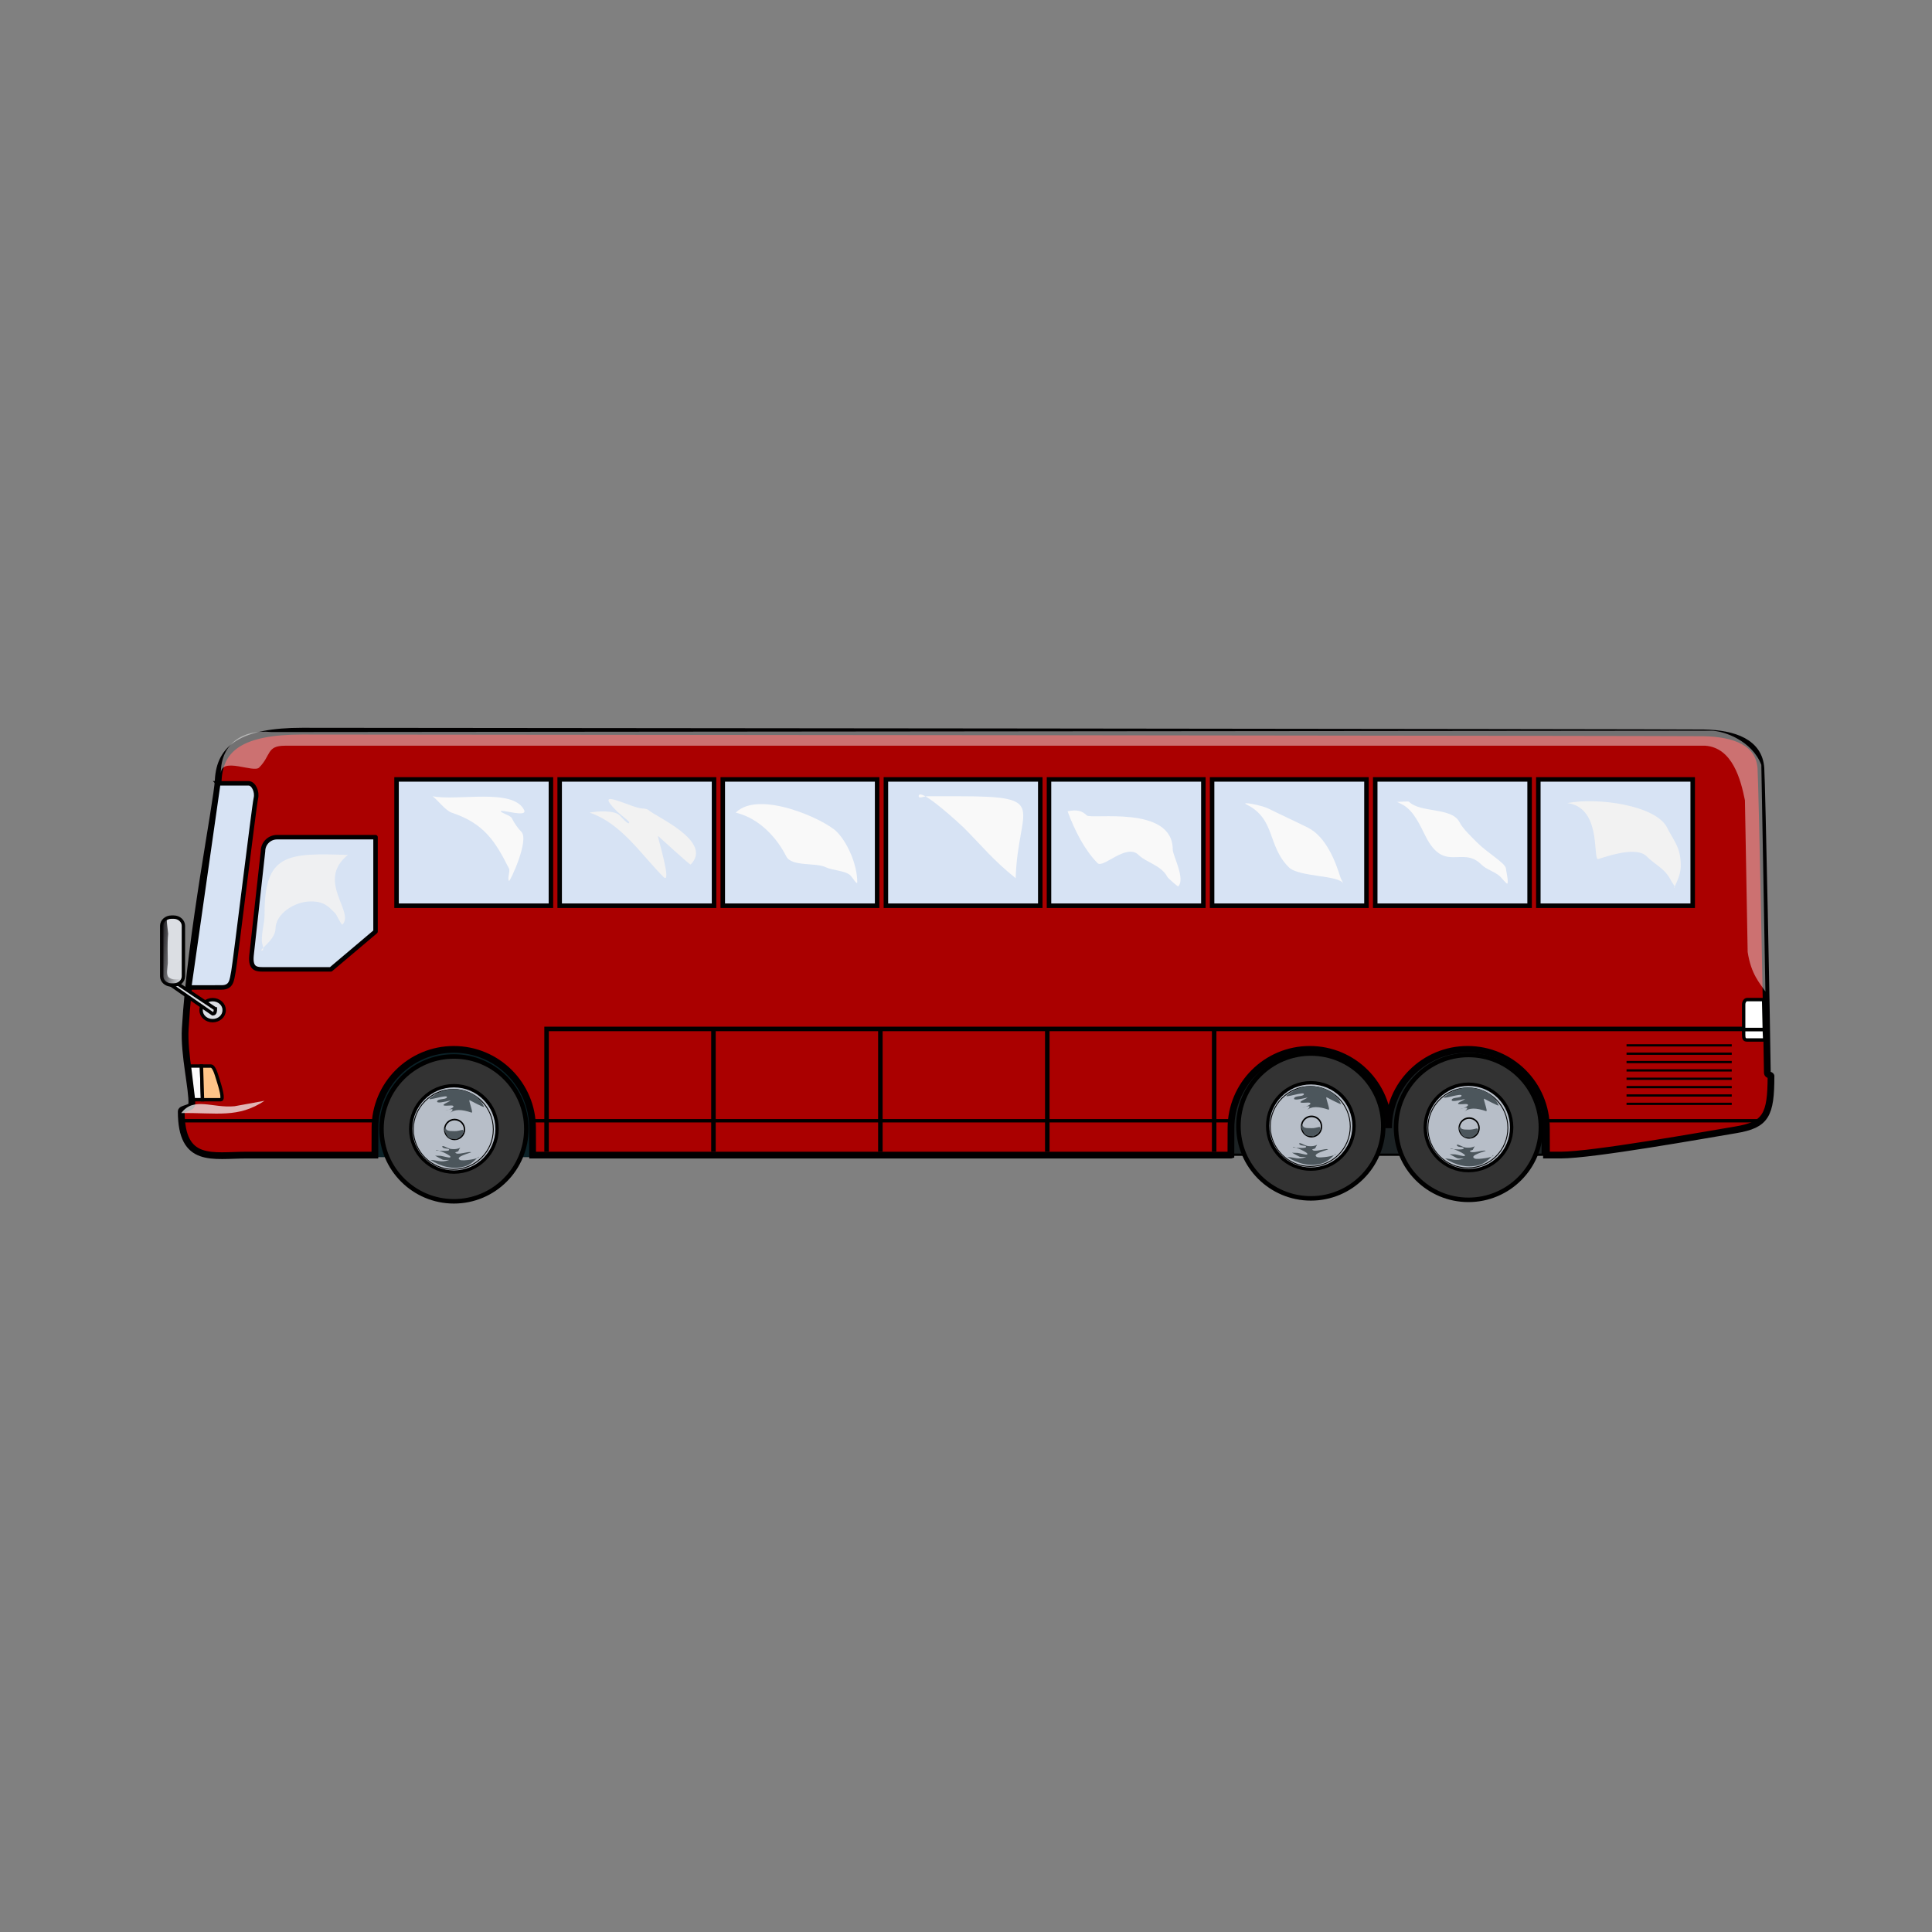 <svg:svg xmlns:dc="http://purl.org/dc/elements/1.1/" xmlns:ns2="http://creativecommons.org/ns#" xmlns:rdf="http://www.w3.org/1999/02/22-rdf-syntax-ns#" xmlns:svg="http://www.w3.org/2000/svg" enable-background="new 0 0 379 257" height="429.529" id="Layer_1" version="1.0" viewBox="-26.637 -141.97 429.529 429.529" width="429.529" x="0px" y="0px" xml:space="preserve"><svg:rect x="-26.637" y="-141.97" width="429.529" height="429.529" fill="#808080" stroke="none"/><svg:defs id="defs203">
		<svg:linearGradient gradientUnits="userSpaceOnUse" id="linearGradient4226" x1="8.342" x2="14.074" y1="69.503" y2="70.073"><svg:stop id="stop4222" offset="0" stop-color="#0b090c" /><svg:stop id="stop4224" offset="1" stop-color="#0b090c" stop-opacity="0" /></svg:linearGradient></svg:defs>
<svg:rect fill="#1c2224" height="25.921" id="rect4143" stroke="#000" stroke-linecap="round" stroke-linejoin="round" stroke-width=".509" width="70.867" x="245.48" y="88.83" /><svg:rect fill="#0b2228" height="28.928" id="rect4215" width="36.018" x="55.575" y="86.365" /><svg:path d="m247.02 114.83 0.019-5.983c0-9.674 7.841-17.518 17.517-17.518 9.674 0 17.516 7.844 17.516 17.518 0-9.674 7.898-17.518 17.574-17.518 9.674 0 17.516 7.844 17.516 17.518l0.018 5.983 3.168 0.001c7.107 0 32.164-4.488 38.896-5.609 6.732-1.123 7.854-3.242 7.854-11.969 0-0.25-0.805-0.193-0.811-0.687-0.107-9.854-1.182-63.9-1.433-67.755-0.39-5.73-5.87-7.724-12.73-7.85-5.23-0.097-298.07-0.375-311.54-0.375-13.463 0-18.326 3.74-18.699 10.846-0.279 5.285-6.09 34.101-7.337 55.275-0.339 5.762 1.626 13.51 1.461 16.84-0.045 0.891-2.353 0.917-2.353 1.562 0 11.721 6.982 9.725 14.586 9.725h28.469l0.018-5.984c0-9.674 7.841-17.518 17.516-17.518s17.517 7.844 17.517 17.518l0.018 5.984h155.23z" fill="#a00" id="path17" stroke="#010001" stroke-width="1.5" /><svg:path d="m18.384 102.52h-2.01l-0.905-7.487h2.681l0.234 7.487z" fill="#fcfbfc" id="path23" stroke="#010101" stroke-width=".75" /><svg:path d="m18.149 95.036h2.058c0.748 0 1.181 1.647 1.637 3.087 0.489 1.544 1.355 4.4 0.607 4.4h-4.067l-0.235-7.487z" fill="#ffc488" id="path25" stroke="#030100" stroke-width=".75" /><svg:path d="m21.891 32.18h6.732c1.121 0 1.994 1.87 1.62 3.365-0.374 1.497-4.612 36.652-4.987 38.522-0.373 1.87-0.373 3.491-2.617 3.491s-7.223 0.014-7.223 0.014l6.475-45.392z" fill="#d7e3f4" id="path27" stroke="#000" /><svg:path d="m365.6 86.904 0.101 2.337h-3.935c-0.592 0-0.748-0.312-0.748-1.152v-1.185h4.582z" fill="#fff" id="path29" stroke="#000" stroke-width=".75" /><svg:path d="m361.02 86.904v-5.548c0-0.624 0.374-1.092 0.748-1.092h3.687l0.149 6.64h-4.584z" fill="#fff" id="path31" stroke="#000" stroke-width=".75" /><svg:line fill="none" id="line33" stroke="#000" stroke-width=".5" x1="334.98" x2="358.37" y1="90.436" y2="90.436" /><svg:line fill="none" id="line35" stroke="#000" stroke-width=".5" x1="334.98" x2="358.37" y1="92.293" y2="92.293" /><svg:line fill="none" id="line37" stroke="#000" stroke-width=".5" x1="334.98" x2="358.37" y1="94.15" y2="94.15" /><svg:line fill="none" id="line39" stroke="#000" stroke-width=".5" x1="334.98" x2="358.37" y1="96.008" y2="96.008" /><svg:line fill="none" id="line41" stroke="#000" stroke-width=".5" x1="334.98" x2="358.37" y1="97.863" y2="97.863" /><svg:line fill="none" id="line43" stroke="#000" stroke-width=".5" x1="334.98" x2="358.37" y1="99.723" y2="99.723" /><svg:line fill="none" id="line45" stroke="#000" stroke-width=".5" x1="334.98" x2="358.37" y1="101.58" y2="101.58" /><svg:line fill="none" id="line47" stroke="#000" stroke-width=".5" x1="334.98" x2="358.37" y1="103.44" y2="103.44" /><svg:circle cx="264.55" cy="108.85" fill="#333" id="circle53" r="16.101" stroke="#000" transform="translate(.247 -.494)" /><svg:circle cx="264.55" cy="108.85" fill="#b7bec8" id="circle55" r="9.601" stroke="#000" stroke-width=".75" transform="translate(.247 -.494)" /><svg:g fill="#dbdee3" id="g57" stroke="#000" stroke-width=".75">
			<svg:path d="m23.196 82.564c0-1.265-1.146-2.29-2.562-2.29-1.413 0-2.56 1.025-2.56 2.29v0.094c0 1.265 1.146 2.291 2.56 2.291 1.415 0 2.562-1.026 2.562-2.291v-0.094z" id="path59" />
			<svg:path d="m21.25 82.333-8.37-5.578h-1.882l9.657 6.68c0.595 0.001 0.595-0.727 0.595-1.102z" id="path61" />
			<svg:path d="m14.139 63.861c0-1.067-0.967-1.934-2.161-1.934h-0.5c-1.192 0-2.159 0.866-2.159 1.934v11.222c0 1.067 0.967 1.933 2.159 1.933h0.5c1.194 0 2.161-0.865 2.161-1.933v-11.222z" id="path63" />
		</svg:g><svg:path d="m56.854 44.154v20.985l-9.942 8.402h-14.504c-1.729 0-3.471 0.217-3.125-3.123l2.552-23.139c0-1.729 1.397-3.125 3.124-3.125h21.895z" fill="#d7e3f4" id="path65" stroke="#010001" stroke-linecap="round" stroke-linejoin="round" /><svg:rect fill="#d7e3f4" height="28.08" id="rect67" stroke="#010000" width="34.319" x="61.526" y="31.312" /><svg:rect fill="#d7e3f4" height="28.08" id="rect69" stroke="#010000" width="34.32" x="97.79" y="31.312" /><svg:rect fill="#d7e3f4" height="28.08" id="rect71" stroke="#010000" width="34.32" x="134.05" y="31.312" /><svg:rect fill="#d7e3f4" height="28.08" id="rect73" stroke="#010000" width="34.32" x="170.32" y="31.312" /><svg:rect fill="#d7e3f4" height="28.08" id="rect75" stroke="#010000" width="34.32" x="206.58" y="31.312" /><svg:rect fill="#d7e3f4" height="28.08" id="rect77" stroke="#010000" width="34.32" x="242.84" y="31.312" /><svg:rect fill="#d7e3f4" height="28.08" id="rect79" stroke="#010000" width="34.32" x="279.11" y="31.312" /><svg:rect fill="#d7e3f4" height="28.08" id="rect81" stroke="#010000" width="34.319" x="315.37" y="31.312" /><svg:polyline fill="none" id="polyline83" points="94.879 114.09 94.879 86.785 360.91 86.785" stroke="#000" /><svg:line fill="none" id="line85" stroke="#000" x1="131.98" x2="131.98" y1="86.785" y2="114.09" /><svg:line fill="none" id="line87" stroke="#000" x1="169.09" x2="169.09" y1="86.785" y2="114.09" /><svg:line fill="none" id="line89" stroke="#000" x1="206.2" x2="206.2" y1="86.785" y2="114.09" /><svg:line fill="none" id="line91" stroke="#000" x1="243.3" x2="243.3" y1="86.785" y2="114.09" /><svg:line fill="none" id="line93" stroke="#000" stroke-width=".75" x1="364.67" x2="317.16" y1="107.2" y2="107.2" /><svg:line fill="none" id="line95" stroke="#000" stroke-width=".75" x1="247.24" x2="91.767" y1="107.2" y2="107.2" /><svg:line fill="#1c2224" id="line97" stroke="#000" stroke-width=".75" x1="56.734" x2="14.044" y1="107.2" y2="107.2" />
<svg:circle cx="264.55" cy="108.85" fill="#b7bec8" id="circle4172" r="9.601" stroke="#000" stroke-width=".21" transform="matrix(.926 0 0 .926 19.695 7.671)" /><svg:path d="m216.82 160.94a2.223 1.976 0 1 1 -4.445 0 2.223 1.976 0 1 1 4.445 0z" fill="#b7bec8" id="path4152" stroke="#000" stroke-linecap="round" stroke-linejoin="round" stroke-width=".31" transform="matrix(.994 0 0 1.118 51.637 -71.446)" /><svg:path d="m263.79 104.93c1.132-1.033 2.758-0.926 4.927-0.194 0.519 0.175-0.838-3.022-0.4-2.749 0.197 0.123 3.112 1.637 3.191 1.51-0.92-2.377-3.153-3.517-5.639-3.903-3.038-0.412-4.851 0.852-6.214 1.794-1.735 1.199 4.18-0.999 3.553 0.006-0.278 0.446-1.784 0.24-2.083 0.719-0.459 0.736 1.757 0.185 2.602-0.011 1.058-0.245-1.033 0.577-1.218 0.874-0.278 0.446 1.772 0.049 2.066 0.232 0.588 0.367-1.079 0.96-1.754 1.117-0.053 0.012 3.07-1.135 0.969 0.604z" fill="#4c565c" id="path4154" /><svg:path d="m259.58 115.25c2.261 1.473 5.119 2.327 7.962 1.336 1.465-0.511 2.733-2.191 2.788-2.031 0.157 0.451-3.546 1.004-4.148 0.714-1.454-0.702 2.578-1.653 2.457-1.712-0.641-0.309-3.253 0.83-3.538 0.012-0.01-0.028 0.629-0.177 0.653-0.228 0.777-1.609 0.69-0.223-1.649-0.524-0.635-0.082-2.077-1.053-1.866-0.448 0.179 0.513 1.705 0.22 1.469 0.709-0.172 0.356-2.905 0.077-2.917 0.04-0.154-0.443 3.992 1.295 3.122 1.598-0.251 0.087-1.536-0.302-2.084-0.372-0.194-0.025-1.224-0.006-1.241-0.056-0.001-0.004 0.837 0.495 1.654 0.889 0.418 0.202 1.826-0.026 1.388 0.127-1.737 0.606-2.371 0.022-4.049-0.054z" fill="#4c565c" id="path4156" /><svg:path d="m266.88 109.14c-0.128 0.662-0.86 1.18-1.536 1.545-0.833-0.15-1.223 0.045-1.849-0.485-0.217-0.197-0.733-1.256-0.798-1.547 0.105-0.974 0.446-0.084 0.462-0.088 0.472 0.358 1.246 0.246 1.773 0.286 0.586 0.026 1.154-0.146 1.72-0.272 0.237 0.003 0.336 0.309 0.244 0.497-0.007 0.02-0.011 0.042-0.015 0.063z" fill="#4c565c" id="path4158" /><svg:g id="g4188" transform="translate(35.04 .326)"><svg:circle cx="264.55" cy="108.85" d="m 280.651,108.85 c 0,8.892 -7.209,16.101 -16.101,16.101 -8.892,0 -16.101,-7.209 -16.101,-16.101 0,-8.892 7.209,-16.101 16.101,-16.101 8.892,0 16.101,7.209 16.101,16.101 z" fill="#333" id="circle4174" r="16.101" stroke="#000" transform="translate(.247 -.494)" /><svg:circle cx="264.55" cy="108.85" d="m 274.151,108.85 c 0,5.302 -4.299,9.601 -9.601,9.601 -5.302,0 -9.601,-4.299 -9.601,-9.601 0,-5.302 4.299,-9.601 9.601,-9.601 5.302,0 9.601,4.299 9.601,9.601 z" fill="#b7bec8" id="circle4176" r="9.601" stroke="#000" stroke-width=".75" transform="translate(.247 -.494)" /><svg:circle cx="264.55" cy="108.85" d="m 274.151,108.85 c 0,5.302 -4.299,9.601 -9.601,9.601 -5.302,0 -9.601,-4.299 -9.601,-9.601 0,-5.302 4.299,-9.601 9.601,-9.601 5.302,0 9.601,4.299 9.601,9.601 z" fill="#b7bec8" id="circle4178" r="9.601" stroke="#000" stroke-width=".21" transform="matrix(.926 0 0 .926 19.695 7.671)" /><svg:path d="m216.82 160.94c0 1.091-0.995 1.976-2.223 1.976s-2.223-0.885-2.223-1.976 0.995-1.976 2.223-1.976 2.223 0.885 2.223 1.976z" fill="#b7bec8" id="path4180" stroke="#000" stroke-linecap="round" stroke-linejoin="round" stroke-width=".31" transform="matrix(.994 0 0 1.118 51.637 -71.446)" /><svg:path d="m263.79 104.93c1.132-1.033 2.758-0.926 4.927-0.194 0.519 0.175-0.838-3.022-0.4-2.749 0.197 0.123 3.112 1.637 3.191 1.51-0.92-2.377-3.153-3.517-5.639-3.903-3.038-0.412-4.851 0.852-6.214 1.794-1.735 1.199 4.18-0.999 3.553 0.006-0.278 0.446-1.784 0.24-2.083 0.719-0.459 0.736 1.757 0.185 2.602-0.011 1.058-0.245-1.033 0.577-1.218 0.874-0.278 0.446 1.772 0.049 2.066 0.232 0.588 0.367-1.079 0.96-1.754 1.117-0.053 0.012 3.07-1.135 0.969 0.604z" fill="#4c565c" id="path4182" /><svg:path d="m259.58 115.25c2.261 1.473 5.119 2.327 7.962 1.336 1.465-0.511 2.733-2.191 2.788-2.031 0.157 0.451-3.546 1.004-4.148 0.714-1.454-0.702 2.578-1.653 2.457-1.712-0.641-0.309-3.253 0.83-3.538 0.012-0.01-0.028 0.629-0.177 0.653-0.228 0.777-1.609 0.69-0.223-1.649-0.524-0.635-0.082-2.077-1.053-1.866-0.448 0.179 0.513 1.705 0.22 1.469 0.709-0.172 0.356-2.905 0.077-2.917 0.04-0.154-0.443 3.992 1.295 3.122 1.598-0.251 0.087-1.536-0.302-2.084-0.372-0.194-0.025-1.224-0.006-1.241-0.056-0.001-0.004 0.837 0.495 1.654 0.889 0.418 0.202 1.826-0.026 1.388 0.127-1.737 0.606-2.371 0.022-4.049-0.054z" fill="#4c565c" id="path4184" /><svg:path d="m266.88 109.14c-0.128 0.662-0.86 1.18-1.536 1.545-0.833-0.15-1.223 0.045-1.849-0.485-0.217-0.197-0.733-1.256-0.798-1.547 0.105-0.974 0.446-0.084 0.462-0.088 0.472 0.358 1.246 0.246 1.773 0.286 0.586 0.026 1.154-0.146 1.72-0.272 0.237 0.003 0.336 0.309 0.244 0.497-0.007 0.02-0.011 0.042-0.015 0.063z" fill="#4c565c" id="path4186" /></svg:g><svg:g id="g4199" transform="translate(-190.52 .652)"><svg:circle cx="264.55" cy="108.85" d="m 280.651,108.85 c 0,8.892 -7.209,16.101 -16.101,16.101 -8.892,0 -16.101,-7.209 -16.101,-16.101 0,-8.892 7.209,-16.101 16.101,-16.101 8.892,0 16.101,7.209 16.101,16.101 z" fill="#333" id="circle4201" r="16.101" stroke="#000" transform="translate(.247 -.494)" /><svg:circle cx="264.55" cy="108.85" d="m 274.151,108.85 c 0,5.302 -4.299,9.601 -9.601,9.601 -5.302,0 -9.601,-4.299 -9.601,-9.601 0,-5.302 4.299,-9.601 9.601,-9.601 5.302,0 9.601,4.299 9.601,9.601 z" fill="#b7bec8" id="circle4203" r="9.601" stroke="#000" stroke-width=".75" transform="translate(.247 -.494)" /><svg:circle cx="264.55" cy="108.85" d="m 274.151,108.85 c 0,5.302 -4.299,9.601 -9.601,9.601 -5.302,0 -9.601,-4.299 -9.601,-9.601 0,-5.302 4.299,-9.601 9.601,-9.601 5.302,0 9.601,4.299 9.601,9.601 z" fill="#b7bec8" id="circle4205" r="9.601" stroke="#000" stroke-width=".21" transform="matrix(.926 0 0 .926 19.695 7.671)" /><svg:path d="m216.82 160.94c0 1.091-0.995 1.976-2.223 1.976s-2.223-0.885-2.223-1.976 0.995-1.976 2.223-1.976 2.223 0.885 2.223 1.976z" fill="#b7bec8" id="path4207" stroke="#000" stroke-linecap="round" stroke-linejoin="round" stroke-width=".31" transform="matrix(.994 0 0 1.118 51.637 -71.446)" /><svg:path d="m263.79 104.93c1.132-1.033 2.758-0.926 4.927-0.194 0.519 0.175-0.838-3.022-0.4-2.749 0.197 0.123 3.112 1.637 3.191 1.51-0.92-2.377-3.153-3.517-5.639-3.903-3.038-0.412-4.851 0.852-6.214 1.794-1.735 1.199 4.18-0.999 3.553 0.006-0.278 0.446-1.784 0.24-2.083 0.719-0.459 0.736 1.757 0.185 2.602-0.011 1.058-0.245-1.033 0.577-1.218 0.874-0.278 0.446 1.772 0.049 2.066 0.232 0.588 0.367-1.079 0.96-1.754 1.117-0.053 0.012 3.07-1.135 0.969 0.604z" fill="#4c565c" id="path4209" /><svg:path d="m259.58 115.25c2.261 1.473 5.119 2.327 7.962 1.336 1.465-0.511 2.733-2.191 2.788-2.031 0.157 0.451-3.546 1.004-4.148 0.714-1.454-0.702 2.578-1.653 2.457-1.712-0.641-0.309-3.253 0.83-3.538 0.012-0.01-0.028 0.629-0.177 0.653-0.228 0.777-1.609 0.69-0.223-1.649-0.524-0.635-0.082-2.077-1.053-1.866-0.448 0.179 0.513 1.705 0.22 1.469 0.709-0.172 0.356-2.905 0.077-2.917 0.04-0.154-0.443 3.992 1.295 3.122 1.598-0.251 0.087-1.536-0.302-2.084-0.372-0.194-0.025-1.224-0.006-1.241-0.056-0.001-0.004 0.837 0.495 1.654 0.889 0.418 0.202 1.826-0.026 1.388 0.127-1.737 0.606-2.371 0.022-4.049-0.054z" fill="#4c565c" id="path4211" /><svg:path d="m266.88 109.14c-0.128 0.662-0.86 1.18-1.536 1.545-0.833-0.15-1.223 0.045-1.849-0.485-0.217-0.197-0.733-1.256-0.798-1.547 0.105-0.974 0.446-0.084 0.462-0.088 0.472 0.358 1.246 0.246 1.773 0.286 0.586 0.026 1.154-0.146 1.72-0.272 0.237 0.003 0.336 0.309 0.244 0.497-0.007 0.02-0.011 0.042-0.015 0.063z" fill="#4c565c" id="path4213" /></svg:g><svg:path d="m10.023 76.423c0.332 0.497 1.283 0.47 1.854 0.333 0.634 0.068 1.844-0.015 1.586-1.139-1.127 0.273-2.035 0.19-2.639-0.346-0.553-0.602-0.217-2.014-0.147-3.122 0.009-2.179-0.159-3.868 0.075-6.535-0.105-1.068-0.283-2.135-0.322-3.207-0.102 0.259-0.929 0.446-0.879 1.01-0.465 1.976-0.318 4.02-0.367 6.032-0.006 2.045-0.061 4.092 0.006 6.136 0.141 0.344 0.559 0.581 0.833 0.838z" fill="url(#linearGradient4226)" id="path4217" /><svg:path d="m69.529 35.055c1.222 0.903 2.865 3.182 4.251 3.643 7.161 2.387 9.682 6.308 12.752 12.448 0.288 0.576-0.438 2.295 0 2.733 0.208 0.208 4.579-9.084 2.733-10.93-0.729-0.729-1.51-1.805-2.125-3.036-0.31-0.62-2.429-1.156-2.429-1.518 0-0.519 6.067 1.508 5.162-0.304-2.456-4.913-14.776-1.923-20.342-3.036z" fill="#f9f9f9" id="path4228" /><svg:path d="m104.44 38.698c7.075 2.363 11.515 9.39 16.395 14.27 2.079 2.079-1.327-8.996-1.214-9.109 0.04-0.04 7.126 6.537 7.287 6.376 5.164-5.164-8.01-10.743-9.412-12.145-0.182-0.182-0.896-0.304-1.214-0.304-2.435 0-11.513-5.137-5.769 0.607 0.403 0.403 2.733 2.232 2.733 2.429 0 0.871-1.51-0.902-2.125-1.518-1.156-1.156-4.897-0.964-6.68-0.607z" fill="#f2f2f2" id="path4230" /><svg:path d="m136.93 38.698c5.456 1.292 9.326 5.901 11.234 9.716 1.183 2.366 6.584 1.319 8.805 2.429 1.395 0.697 4.379 0.736 5.465 1.822 0.506 0.506 1.518 2.234 1.518 1.518 0-4.145-2.331-9.011-4.554-11.234-2.806-2.806-17.335-9.383-22.468-4.251z" fill="#f9f9f9" id="path4234" /><svg:path d="m321.84 36.573c7.346 0.966 5.739 11.508 6.68 12.448 0.182 0.182 8.283-3.255 10.93-0.607 2.045 2.045 4.036 2.607 5.465 5.465 0.244 0.487 1.152 1.518 0.607 1.518-0.046 0 1.518-2.454 1.518-4.858 0-4.168-1.513-5.456-3.036-8.501-2.498-4.996-15.547-6.788-22.164-5.465z" fill="#f2f2f2" id="path4238" /><svg:path d="m308.17 51.147c-0.063-1.204-4.035-3.428-6.376-5.769-1.275-1.275-3.235-3.13-3.947-4.554-1.691-3.381-8.68-2-11.234-4.554-0.158-0.158-2.733 0.119-2.733 0 0-0.03 1.12 0.56 1.214 0.607 2.497 1.249 3.978 4.617 5.162 6.983 4.207 8.415 8.194 2.121 12.448 6.376 1.132 1.132 3.173 1.655 4.251 2.733 0.041 0.041 1.386 1.65 1.518 1.518 0.334-0.334-0.304-3.089-0.304-3.34z" fill="#f9f9f9" id="path4242" /><svg:path d="m199.17 53.272c0.494-15.945 7.808-18.217-12.448-18.217h-7.287c-0.607 0-1.822 0.607-1.822 0 0-2.406 9.741 6.705 10.019 6.983 3.947 3.947 6.474 7.183 11.538 11.234z" fill="#f9f9f9" id="path4246" /><svg:path d="m210.71 38.395c1.586 4.313 3.848 8.706 6.68 11.538 1.224 1.224 6.409-4.521 9.109-1.822 1.65 1.65 5.111 2.329 6.376 4.858 0.137 0.273 2.343 2.211 2.429 2.125 1.665-1.665-1.214-6.87-1.214-8.198 0-9.96-18.155-6.618-19.128-7.59-1.038-1.038-2.183-1.324-4.251-0.911z" fill="#f9f9f9" id="path4250" /><svg:path d="m271.43 53.272c-1.175-3.84-3.305-9.243-7.287-11.234-2.828-1.414-6.384-3.04-8.805-4.251-1.474-0.737-6.332-1.648-4.858-0.911 6.546 3.273 4.56 9.114 9.412 13.966 2.211 2.211 11.176 1.706 12.145 3.643" fill="#f9f9f9" id="path4254" /><svg:path d="m22.468 29.893c0.188-3.641 7.256 0.031 8.501-1.214 2.722-2.722 1.597-4.858 5.769-4.858h315.76c6.042 0.435 7.89 7.572 8.805 12.145l0.607 33.702c0.752 4.984 2.733 6.983 3.947 8.805l-0.91-50.401c-2.09-5.385-8.34-7.591-11.23-7.591l-320.02 0.304c-6.433-0.678-11.234 2.65-11.234 9.109z" fill="#f2f2f2" fill-opacity=".466" id="path4258" /><svg:path d="m13.663 105.49c7.856-0.109 12.647 1.183 18.521-2.733l-6.68 1.214c-4.927 0.47-9.061-2.189-11.841 1.518z" fill="#f2f2f2" fill-opacity=".746" id="path4262" /><svg:path d="m50.704 48.11c-13.566-0.491-18.52-0.247-18.52 13.056 0 2.381-0.607 3.423-0.607 6.072 0 0.708 0.708 2.125 0 2.125-0.875 0 3.036-2.372 3.036-4.858 0-3.211 4.109-6.072 7.894-6.072 3.08 0 4.054 1.321 5.465 2.733 0.179 0.179 1.317 2.63 1.518 2.429 2.815-2.815-5.961-9.745 1.214-15.485z" fill="#f2f2f2" fill-opacity=".905" id="path4266" /></svg:svg>